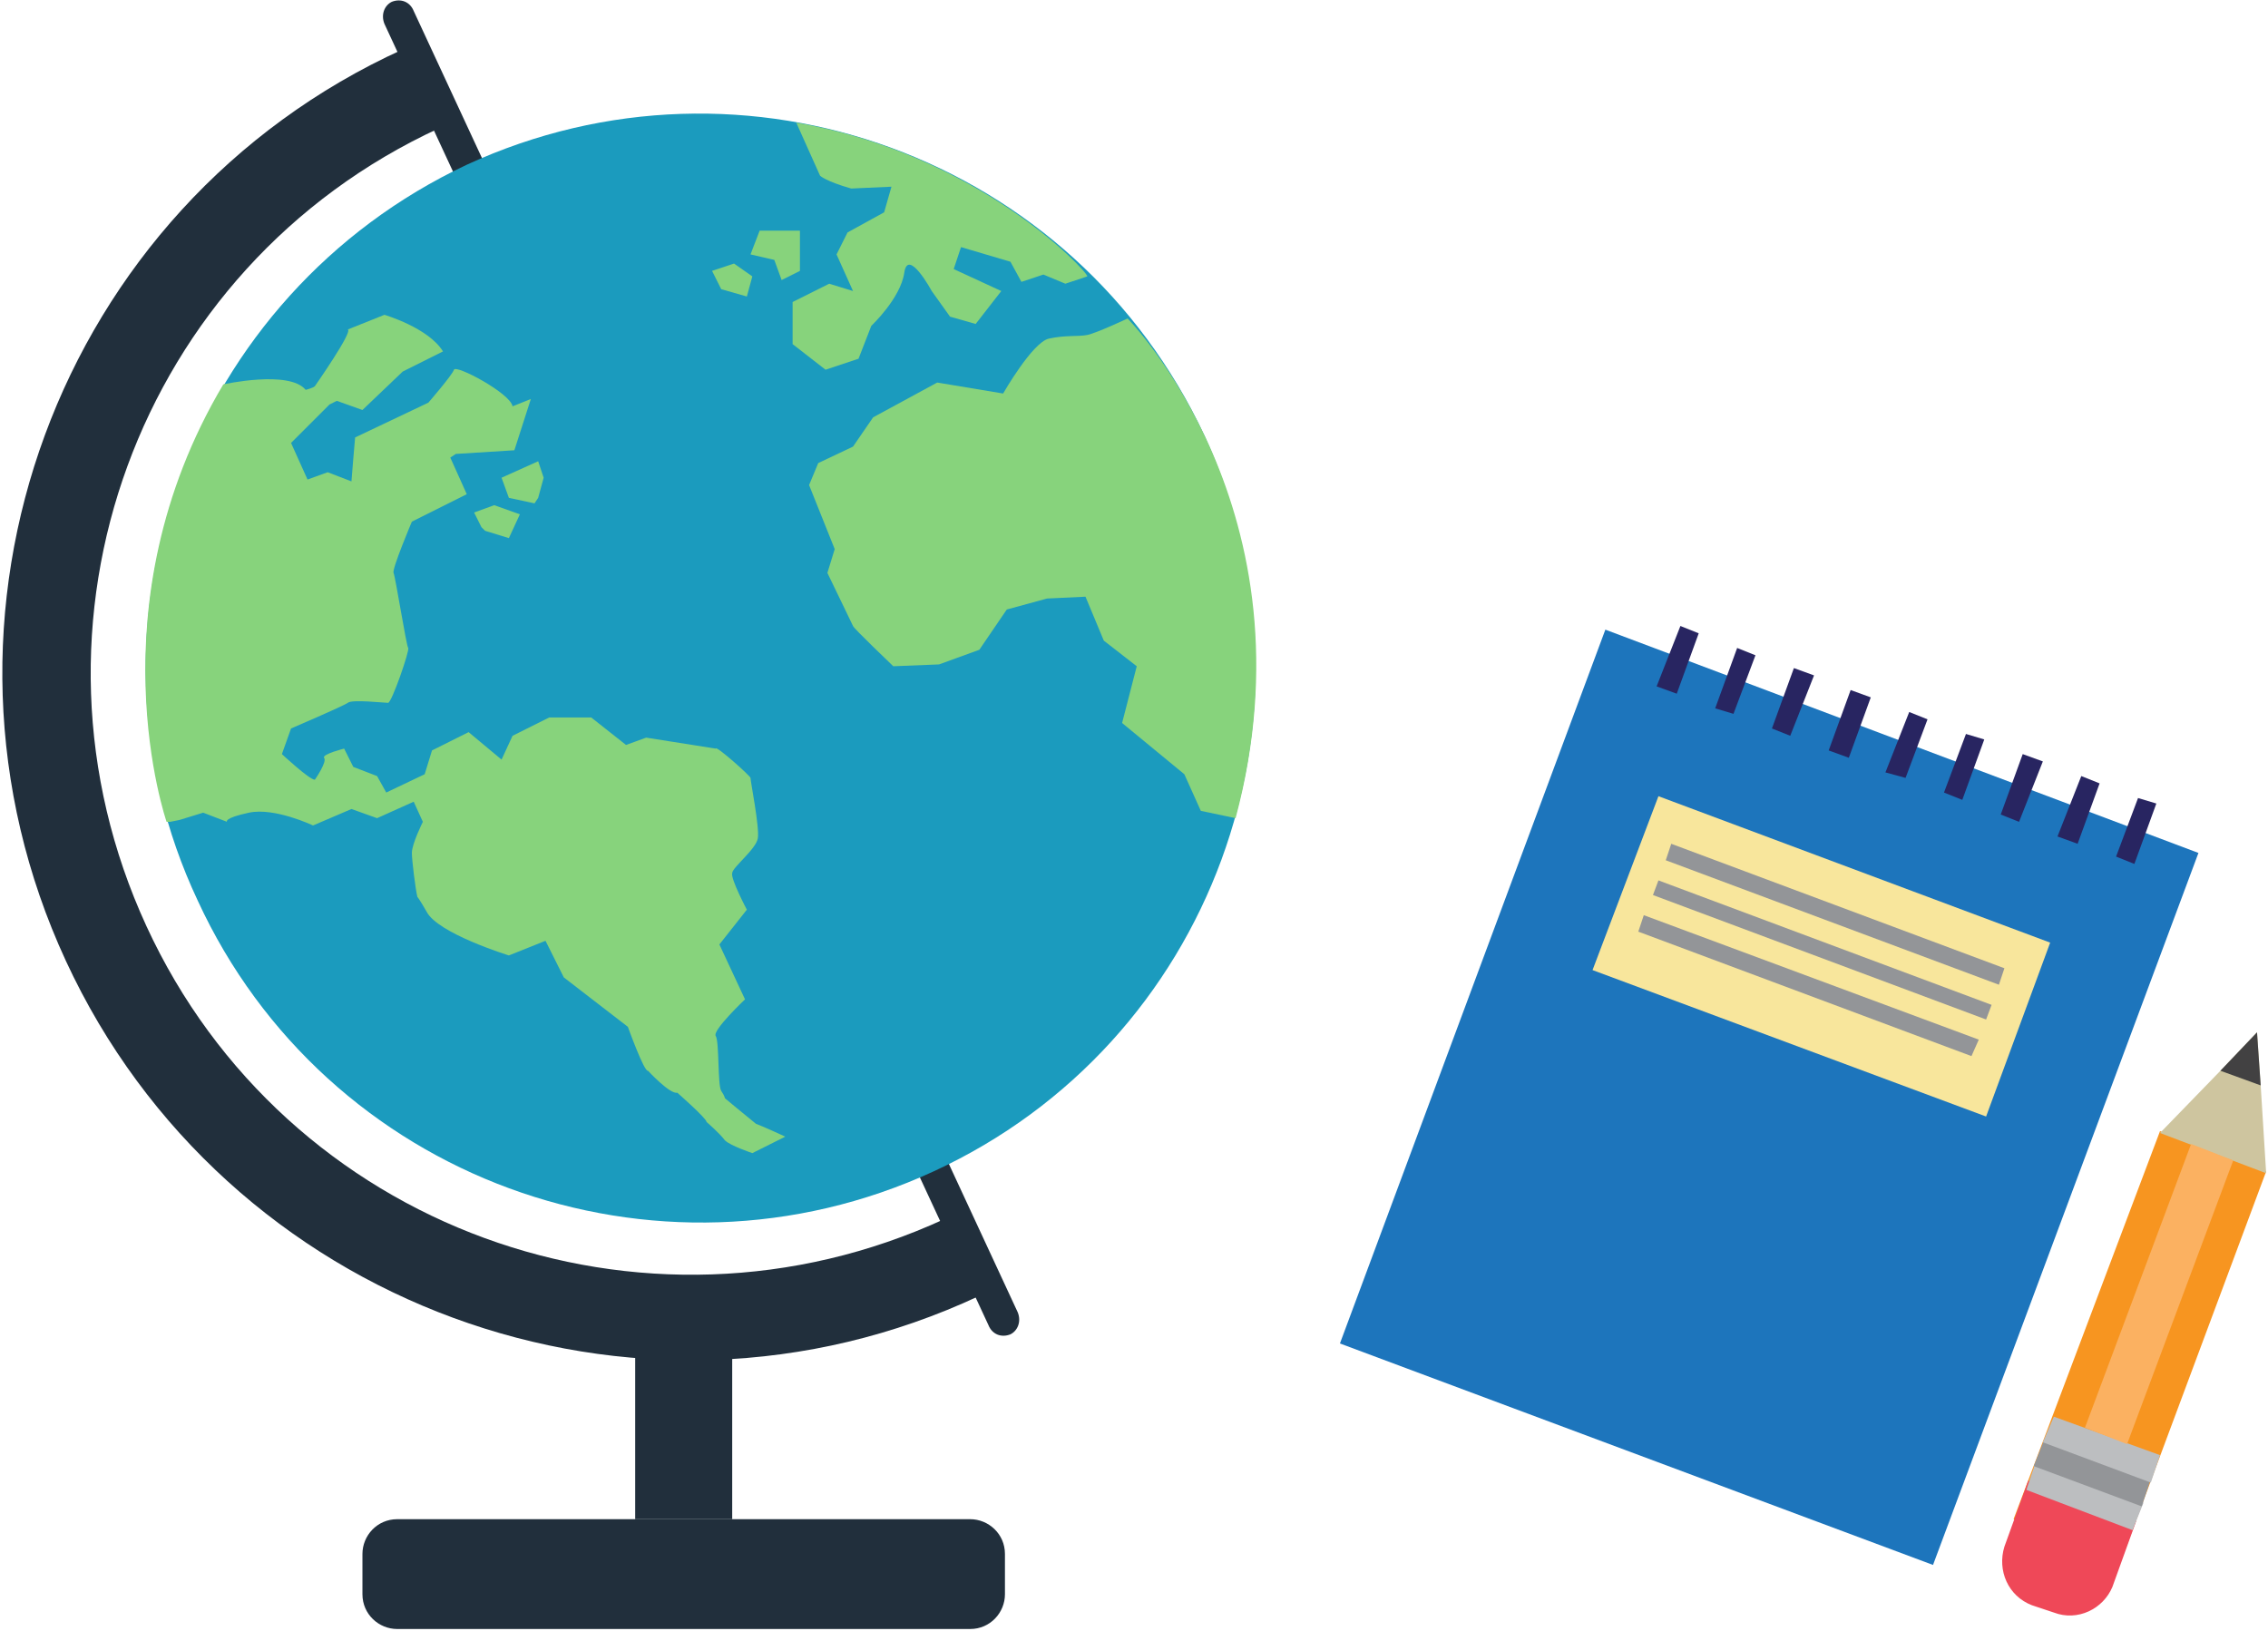 <?xml version="1.0" encoding="utf-8"?>
<!-- Generator: Adobe Illustrator 20.1.0, SVG Export Plug-In . SVG Version: 6.00 Build 0)  -->
<svg version="1.1" id="Слой_1" xmlns="http://www.w3.org/2000/svg" xmlns:xlink="http://www.w3.org/1999/xlink" x="0px" y="0px"
	 viewBox="0 0 123.9 89.1" style="enable-background:new 0 0 123.9 89.1;" xml:space="preserve">
<style type="text/css">
	.st0{fill:#F79520;}
	.st1{fill:#CEC59F;}
	.st2{fill:#EF4858;}
	.st3{fill:#BCBEC0;}
	.st4{fill:#939598;}
	.st5{fill:#FBB161;}
	.st6{fill:#424142;}
	.st7{fill:#1D75BC;}
	.st8{fill:#F8E69C;}
	.st9{fill:#282561;}
	.st10{fill:#3E51A3;}
	.st11{fill:#BE202E;}
	.st12{fill:#E1C960;}
	.st13{fill:#009447;}
	.st14{fill:#4DAE48;}
	.st15{fill:#66B3D4;}
	.st16{fill:#E5E5E4;}
	.st17{clip-path:url(#SVGID_2_);}
	.st18{fill:#EADAB0;}
	.st19{fill:#0EAAC2;}
	.st20{fill:#D8C59C;}
	.st21{fill:#F04F32;}
	.st22{fill:#3E803D;}
	.st23{fill:#F8CE48;}
	.st24{fill:#57AA46;}
	.st25{fill:#EEB530;}
	.st26{fill:#BE2426;}
	.st27{clip-path:url(#SVGID_4_);}
	.st28{fill:#212F3C;}
	.st29{fill:#1B9BBE;}
	.st30{fill:#87D37C;}
</style>
<g>
	<polygon class="st0" points="115.9,85.2 110,83 118,61.8 123.8,64 115.9,85.2 	"/>
	<polygon class="st1" points="123.8,64.1 118,61.9 121.3,58.5 123.3,56.4 123.5,59.3 123.8,64.1 	"/>
	<path class="st2" d="M112.2,88.1l-1.2-0.4c-1.3-0.5-1.9-1.9-1.5-3.2l1.3-3.6l5.9,2.2l-1.3,3.6C114.9,87.9,113.5,88.6,112.2,88.1
		L112.2,88.1z"/>
	<polygon class="st3" points="116.5,83.6 110.7,81.4 111.2,79.9 117.1,82.1 116.5,83.6 	"/>
	<polygon class="st4" points="117,82.3 111.1,80.1 111.7,78.6 117.5,80.8 117,82.3 	"/>
	<polygon class="st3" points="117.5,81 111.6,78.8 112.2,77.4 118,79.5 117.5,81 	"/>
	<polygon class="st5" points="116.2,78.9 113.9,78 119.7,62.5 122,63.4 116.2,78.9 	"/>
	<polygon class="st6" points="123.5,59.3 121.3,58.5 123.3,56.4 123.5,59.3 	"/>
	<polygon class="st7" points="120.1,46.6 105.6,85.5 73.2,73.4 87.7,34.4 120.1,46.6 	"/>
	<polygon class="st8" points="112,51.5 108.5,61 87,53 90.6,43.5 112,51.5 	"/>
	<polygon class="st9" points="91.6,37.9 90.5,37.5 91.8,34.2 92.8,34.6 91.6,37.9 	"/>
	<polygon class="st9" points="94.7,39 93.7,38.7 94.9,35.4 95.9,35.8 94.7,39 	"/>
	<polygon class="st9" points="97.8,40.2 96.8,39.8 98,36.5 99.1,36.9 97.8,40.2 	"/>
	<polygon class="st9" points="101,41.4 99.9,41 101.1,37.7 102.2,38.1 101,41.4 	"/>
	<polygon class="st9" points="104.1,42.5 103,42.2 104.3,38.9 105.3,39.3 104.1,42.5 	"/>
	<polygon class="st9" points="107.2,43.7 106.2,43.3 107.4,40.1 108.4,40.4 107.2,43.7 	"/>
	<polygon class="st9" points="110.3,44.9 109.3,44.5 110.5,41.2 111.6,41.6 110.3,44.9 	"/>
	<polygon class="st9" points="113.5,46.1 112.4,45.7 113.7,42.4 114.7,42.8 113.5,46.1 	"/>
	<polygon class="st9" points="116.6,47.2 115.6,46.8 116.8,43.6 117.8,43.9 116.6,47.2 	"/>
	<polygon class="st4" points="109.2,53.8 91,47 91.3,46.1 109.5,52.9 109.2,53.8 	"/>
	<polygon class="st4" points="108.5,55.7 90.3,48.9 90.6,48.1 108.8,54.9 108.5,55.7 	"/>
	<polygon class="st4" points="107.7,57.7 89.5,50.9 89.8,50 108.1,56.8 107.7,57.7 	"/>
</g>
<g>
	<g>
		<g>
			<path class="st28" d="M55.6,71.7c0.2,0.5,0,1-0.4,1.2c-0.5,0.2-1,0-1.2-0.5L21,1.3c-0.2-0.5,0-1,0.4-1.2c0.5-0.2,1,0,1.2,0.5
				L55.6,71.7z"/>
			<g>
				<path class="st29" d="M65.8,23.8C72.8,39,66.2,57,51,64c-15.2,7-33.2,0.4-40.2-14.8C3.7,34.1,10.4,16.1,25.5,9
					C40.7,2,58.7,8.6,65.8,23.8L65.8,23.8z"/>
				<g>
					<path class="st30" d="M22.7,49C22.7,49,22.8,49,22.7,49C22.8,49,22.7,49,22.7,49L22.7,49z"/>
					<path class="st30" d="M39.1,40.9l-3.8-0.6l-1.1,0.4l-1.9-1.5L30,39.2l-2,1l-0.6,1.3L25.6,40l-2,1l-0.4,1.3l-2.1,1l-0.5-0.9
						l-1.3-0.5l-0.5-1c0,0-1.2,0.3-1.1,0.5c0.2,0.2-0.5,1.2-0.5,1.2c-0.3,0-1.8-1.4-1.8-1.4l0.5-1.4c0,0,2.8-1.2,3.1-1.4
						c0.2-0.2,2,0,2.2,0c0.2,0,1.2-2.9,1.1-3c-0.1-0.1-0.7-3.9-0.8-4.1c-0.1-0.2,1-2.8,1-2.8l3-1.5L24.6,25l0.3-0.2l3.2-0.2l0.9-2.8
						l-1,0.4c-0.1-0.7-3.1-2.3-3.2-2c-0.1,0.3-1.4,1.8-1.4,1.8l-4,1.9c0,0-0.2,2.3-0.2,2.4l-1.3-0.5l-1.1,0.4l-0.9-2l2.1-2.1
						l0.4-0.2l1.4,0.5l2.2-2.1l2.2-1.1c-0.8-1.3-3.2-2-3.2-2L19,18c0.3,0.1-1.8,3.1-1.8,3.1c-0.1,0.1-0.5,0.2-0.5,0.2
						c-0.9-1.1-4.5-0.3-4.5-0.3l0,0C5,33.1,9.1,44.9,9.1,44.9l0.2,0l0.5-0.1l1.3-0.4l1.3,0.5c0,0-0.2-0.2,1.2-0.5
						c1.4-0.3,3.5,0.7,3.5,0.7l2.1-0.9l1.4,0.5l2-0.9l0.5,1.1c0,0-0.6,1.2-0.6,1.7c0,0.4,0.2,2,0.3,2.4c0,0,0.1,0.1,0.5,0.8
						c0.6,1.2,4.5,2.4,4.5,2.4l2-0.8l1,2l3.5,2.7c0,0,0.9,2.5,1.1,2.4c0,0,1.2,1.3,1.6,1.2c0,0,1.6,1.4,1.6,1.6c0,0,0.7,0.6,1,1
						c0.3,0.3,1.5,0.7,1.5,0.7l1.8-0.9c0,0-1.3-0.6-1.6-0.7C40.8,61,39.6,60,39.6,60s0-0.1-0.2-0.4c-0.2-0.3-0.1-2.7-0.3-3
						c-0.2-0.3,1.6-2,1.6-2l-1.4-3l1.5-1.9c0,0-0.9-1.7-0.8-2c0-0.3,1.3-1.3,1.4-1.9c0.1-0.6-0.4-3.1-0.4-3.3
						C41,42.4,39.1,40.7,39.1,40.9L39.1,40.9z"/>
					<polygon class="st30" points="26.5,29 27.8,29.4 28.4,28.1 27,27.6 25.9,28 26.3,28.8 					"/>
					<polygon class="st30" points="29.2,27.5 27.8,27.2 27.4,26.1 29.4,25.2 29.7,26.1 29.4,27.2 					"/>
					<polygon class="st30" points="38.9,14.8 39.4,15.8 40.8,16.2 41.1,15.1 40.1,14.4 					"/>
					<polygon class="st30" points="41,13.9 41.5,12.6 43.7,12.6 43.7,14.8 42.7,15.3 42.3,14.2 					"/>
					<path class="st30" d="M43.5,6.7l1.3,2.9c0,0,0.3,0.3,1.7,0.7l2.2-0.1l-0.4,1.4l-2,1.1l-0.6,1.2l0.9,2l-1.3-0.4l-2,1l0,2.3
						l1.8,1.4l1.8-0.6l0.7-1.8c0,0,1.6-1.5,1.8-2.9c0.2-1.4,1.5,1,1.5,1l1,1.4l1.4,0.4l1.4-1.8l-2.6-1.2l0.4-1.2l2.7,0.8l0.6,1.1
						l1.2-0.4l1.2,0.5l1.2-0.4C59.4,14.8,53.4,8.4,43.5,6.7L43.5,6.7z"/>
					<path class="st30" d="M67.5,44.7l-1.9-0.4l-0.9-2l-3.4-2.8l0.8-3.1L60.3,35l-1-2.4l-2.1,0.1l-2.2,0.6l-1.5,2.2l-2.2,0.8
						l-2.5,0.1c0,0-2.2-2.1-2.2-2.2l-1.4-2.9l0.4-1.3l-1.4-3.5l0.5-1.2l1.9-0.9l1.1-1.6l3.5-1.9l3.6,0.6c0,0,1.6-2.8,2.5-3
						c0.9-0.2,1.6-0.1,2.1-0.2c0.5-0.1,2.2-0.9,2.2-0.9S72,27.9,67.5,44.7L67.5,44.7z"/>
				</g>
			</g>
			<path class="st28" d="M51.6,66.6c-16.5,7.6-36,0.5-43.6-16c-7.6-16.5-0.5-36,16-43.6l-2-4.3C3.1,11.3-5.1,33.7,3.6,52.5
				c8.7,18.8,31.1,27.1,49.9,18.3L51.6,66.6z"/>
		</g>
		<rect x="34.7" y="74.1" class="st28" width="5.3" height="8.9"/>
		<path class="st28" d="M54.9,87.1c0,1-0.8,1.9-1.9,1.9H21.7c-1,0-1.9-0.8-1.9-1.9v-2.2c0-1,0.8-1.9,1.9-1.9H53c1,0,1.9,0.8,1.9,1.9
			V87.1z"/>
	</g>
</g>
</svg>
